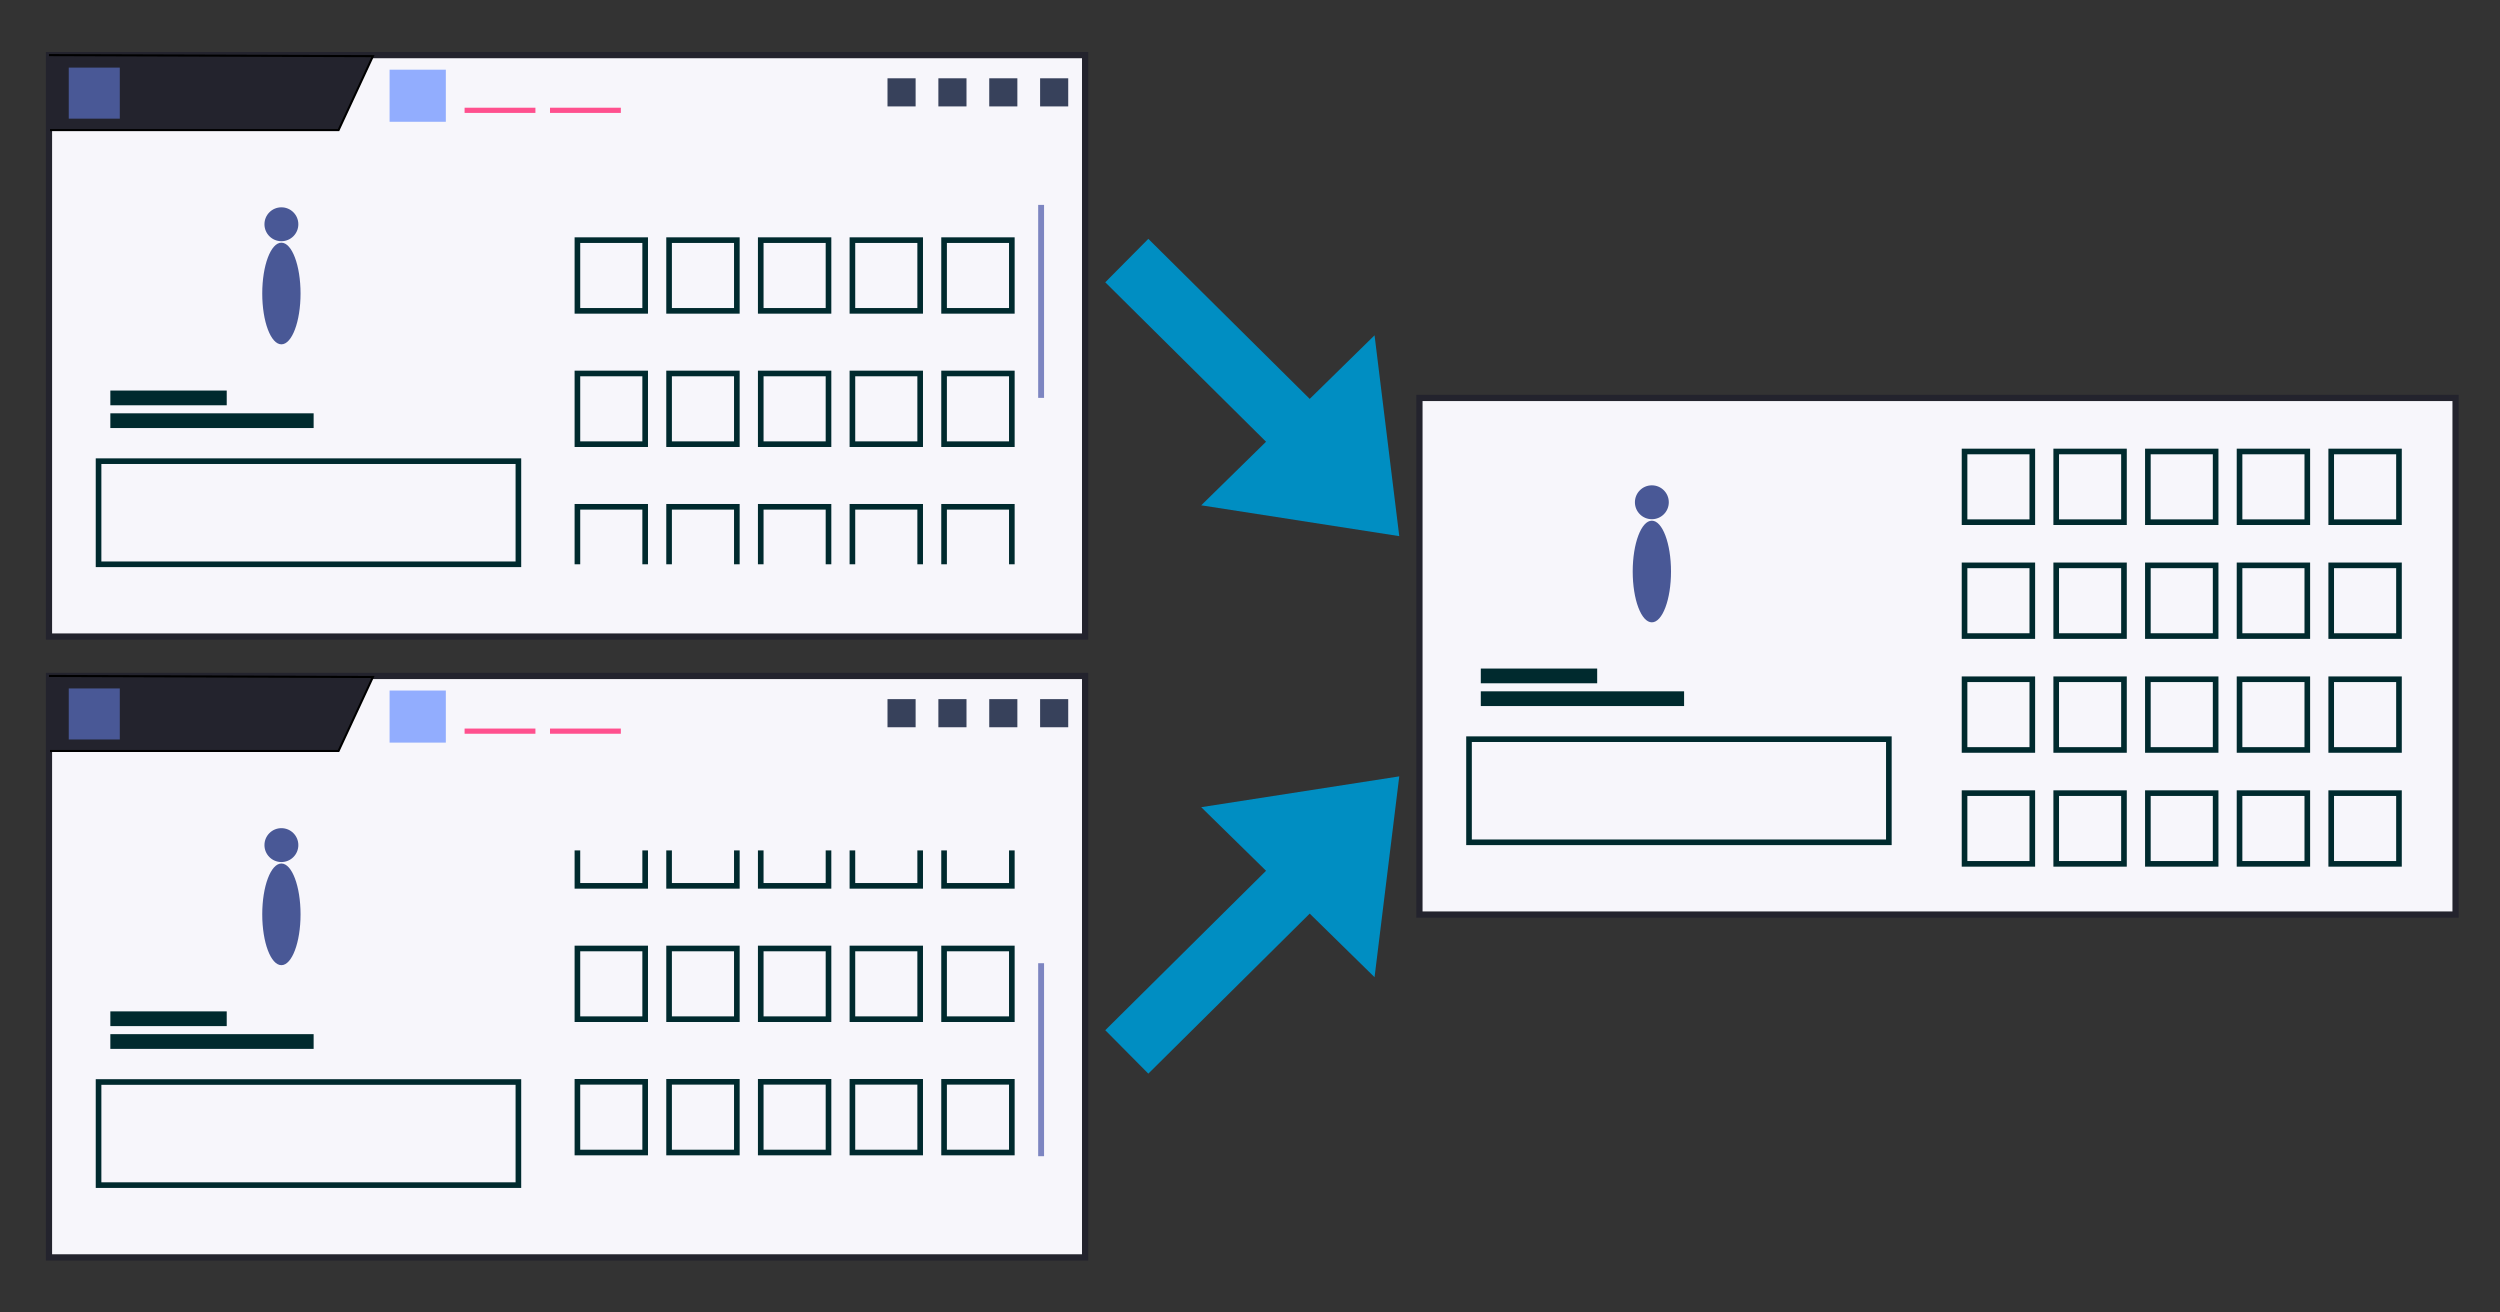 <?xml version="1.0" encoding="UTF-8" standalone="no"?>
<svg
   xmlns:dc="http://purl.org/dc/elements/1.1/"
   xmlns:cc="http://creativecommons.org/ns#"
   xmlns:rdf="http://www.w3.org/1999/02/22-rdf-syntax-ns#"
   xmlns:svg="http://www.w3.org/2000/svg"
   xmlns="http://www.w3.org/2000/svg"
   xmlns:sodipodi="http://sodipodi.sourceforge.net/DTD/sodipodi-0.dtd"
   xmlns:inkscape="http://www.inkscape.org/namespaces/inkscape"
   width="1200"
   height="630"
   viewBox="0 0 317.5 166.688"
   version="1.1"
   id="svg8"
   inkscape:version="1.0.2 (e86c870879, 2021-01-15, custom)"
   sodipodi:docname="head.svg"
   inkscape:export-filename="C:\Work\allb-unitpic\assets\head.png"
   inkscape:export-xdpi="96"
   inkscape:export-ydpi="96">
  <rect x="0" y="0" width="317.5" height="166.688" fill="#333333" stroke="none"/>
  <defs
     id="defs2" />
  <sodipodi:namedview
     id="base"
     pagecolor="#ffffff"
     bordercolor="#666666"
     borderopacity="1.0"
     inkscape:pageopacity="1"
     inkscape:pageshadow="2"
     inkscape:zoom="0.5"
     inkscape:cx="817.91936"
     inkscape:cy="232.37144"
     inkscape:document-units="px"
     inkscape:current-layer="layer1"
     inkscape:document-rotation="0"
     showgrid="false"
     units="px"
     width="1200px"
     inkscape:pagecheckerboard="false"
     inkscape:window-width="1858"
     inkscape:window-height="1057"
     inkscape:window-x="-8"
     inkscape:window-y="-8"
     inkscape:window-maximized="1"
     showguides="true"
     inkscape:guide-bbox="true" />
  <g
     inkscape:label="レイヤー 1"
     inkscape:groupmode="layer"
     id="layer1">
    <g
       id="g1083"
       transform="translate(0,3.44)">
      <g
         id="g1199"
         transform="translate(1.852,-47.77)">
        <rect
           style="opacity:1;fill:#f7f6fb;fill-opacity:1;stroke:#23232d;stroke-width:0.794;stroke-miterlimit:4;stroke-dasharray:none;stroke-opacity:1"
           id="rect24"
           width="131.592"
           height="73.844"
           x="4.366"
           y="51.329" />
        <path
           style="fill:#23232d;fill-opacity:1;stroke:#000000;stroke-width:0.265px;stroke-linecap:butt;stroke-linejoin:miter;stroke-opacity:1"
           d="m 4.366,51.329 41.143,0.132 -4.366,9.393 H 4.498"
           id="path849"
           sodipodi:nodetypes="cccc" />
        <rect
           style="opacity:1;fill:#495896;fill-opacity:1;stroke:#23232d;stroke-width:0.794;stroke-miterlimit:4;stroke-dasharray:none;stroke-opacity:1"
           id="rect863"
           width="7.276"
           height="7.276"
           x="6.482"
           y="52.52" />
        <rect
           style="opacity:1;fill:#37415b;fill-opacity:1;stroke:none;stroke-width:0.794;stroke-miterlimit:4;stroke-dasharray:none;stroke-opacity:1"
           id="rect865"
           width="3.572"
           height="3.572"
           x="110.86"
           y="54.273" />
        <rect
           style="fill:#37415b;fill-opacity:1;stroke:none;stroke-width:0.794;stroke-miterlimit:4;stroke-dasharray:none;stroke-opacity:1"
           id="rect865-2"
           width="3.572"
           height="3.572"
           x="117.321"
           y="54.273" />
        <rect
           style="fill:#37415b;fill-opacity:1;stroke:none;stroke-width:0.794;stroke-miterlimit:4;stroke-dasharray:none;stroke-opacity:1"
           id="rect865-3"
           width="3.572"
           height="3.572"
           x="123.781"
           y="54.273" />
        <rect
           style="fill:#37415b;fill-opacity:1;stroke:none;stroke-width:0.794;stroke-miterlimit:4;stroke-dasharray:none;stroke-opacity:1"
           id="rect865-5"
           width="3.572"
           height="3.572"
           x="130.241"
           y="54.273" />
        <rect
           style="opacity:1;fill:#92adfe;fill-opacity:1;stroke:none;stroke-width:0.794;stroke-miterlimit:4;stroke-dasharray:none;stroke-opacity:1"
           id="rect905"
           width="7.144"
           height="6.615"
           x="47.625"
           y="53.181" />
        <rect
           style="opacity:1;fill:#ff508e;fill-opacity:1;stroke:none;stroke-width:0.794;stroke-miterlimit:4;stroke-dasharray:none;stroke-opacity:1"
           id="rect907"
           width="8.996"
           height="0.661"
           x="57.15"
           y="58.01" />
        <rect
           style="fill:#ff508e;fill-opacity:1;stroke:none;stroke-width:0.794;stroke-miterlimit:4;stroke-dasharray:none;stroke-opacity:1"
           id="rect907-3"
           width="8.996"
           height="0.661"
           x="67.998"
           y="58.01" />
        <circle
           style="opacity:1;fill:#495896;fill-opacity:1;stroke:none;stroke-width:0.794;stroke-miterlimit:4;stroke-dasharray:none;stroke-opacity:1"
           id="path931"
           cx="33.885"
           cy="72.812"
           r="2.152" />
        <ellipse
           style="opacity:1;fill:#495896;fill-opacity:1;stroke:none;stroke-width:0.794;stroke-miterlimit:4;stroke-dasharray:none;stroke-opacity:1"
           id="path933"
           cx="33.885"
           cy="81.606"
           rx="2.432"
           ry="6.455" />
        <rect
           style="opacity:1;fill:#7d85c1;fill-opacity:1;stroke:none;stroke-width:0.794;stroke-miterlimit:4;stroke-dasharray:none;stroke-opacity:1"
           id="rect935"
           width="0.748"
           height="24.509"
           x="129.995"
           y="70.351" />
        <rect
           style="fill:none;fill-opacity:1;stroke:#002a2e;stroke-width:0.714;stroke-miterlimit:4;stroke-dasharray:none;stroke-opacity:1"
           id="rect929-1"
           width="53.32"
           height="13.096"
           x="10.664"
           y="102.899" />
        <rect
           style="opacity:1;fill:#002a2e;fill-opacity:1;stroke:none;stroke-width:0.794;stroke-miterlimit:4;stroke-dasharray:none;stroke-opacity:1"
           id="rect1004"
           width="25.818"
           height="1.871"
           x="12.161"
           y="96.821" />
        <rect
           style="fill:#002a2e;fill-opacity:1;stroke:none;stroke-width:0.794;stroke-miterlimit:4;stroke-dasharray:none;stroke-opacity:1"
           id="rect1004-3"
           width="14.78"
           height="1.871"
           x="12.161"
           y="93.93" />
        <g
           id="g1066"
           transform="translate(0,4.763)">
          <rect
             style="opacity:1;fill:none;fill-opacity:1;stroke:#002a2e;stroke-width:0.714;stroke-miterlimit:4;stroke-dasharray:none;stroke-opacity:1"
             id="rect929"
             width="8.606"
             height="8.98"
             x="83.121"
             y="70.065" />
          <rect
             style="opacity:1;fill:none;fill-opacity:1;stroke:#002a2e;stroke-width:0.714;stroke-miterlimit:4;stroke-dasharray:none;stroke-opacity:1"
             id="rect1053"
             width="8.606"
             height="8.98"
             x="118.046"
             y="70.065" />
          <rect
             style="opacity:1;fill:none;fill-opacity:1;stroke:#002a2e;stroke-width:0.714;stroke-miterlimit:4;stroke-dasharray:none;stroke-opacity:1"
             id="rect1055"
             width="8.606"
             height="8.98"
             x="106.404"
             y="70.065" />
          <rect
             style="opacity:1;fill:none;fill-opacity:1;stroke:#002a2e;stroke-width:0.714;stroke-miterlimit:4;stroke-dasharray:none;stroke-opacity:1"
             id="rect1057"
             width="8.606"
             height="8.98"
             x="94.762"
             y="70.065" />
          <rect
             style="opacity:1;fill:none;fill-opacity:1;stroke:#002a2e;stroke-width:0.714;stroke-miterlimit:4;stroke-dasharray:none;stroke-opacity:1"
             id="rect1059"
             width="8.606"
             height="8.98"
             x="71.479"
             y="70.065" />
        </g>
        <g
           id="g1078"
           transform="translate(0,21.696)">
          <rect
             style="opacity:1;fill:none;fill-opacity:1;stroke:#002a2e;stroke-width:0.714;stroke-miterlimit:4;stroke-dasharray:none;stroke-opacity:1"
             id="rect1068"
             width="8.606"
             height="8.98"
             x="83.121"
             y="70.065" />
          <rect
             style="opacity:1;fill:none;fill-opacity:1;stroke:#002a2e;stroke-width:0.714;stroke-miterlimit:4;stroke-dasharray:none;stroke-opacity:1"
             id="rect1070"
             width="8.606"
             height="8.98"
             x="118.046"
             y="70.065" />
          <rect
             style="opacity:1;fill:none;fill-opacity:1;stroke:#002a2e;stroke-width:0.714;stroke-miterlimit:4;stroke-dasharray:none;stroke-opacity:1"
             id="rect1072"
             width="8.606"
             height="8.98"
             x="106.404"
             y="70.065" />
          <rect
             style="opacity:1;fill:none;fill-opacity:1;stroke:#002a2e;stroke-width:0.714;stroke-miterlimit:4;stroke-dasharray:none;stroke-opacity:1"
             id="rect1074"
             width="8.606"
             height="8.98"
             x="94.762"
             y="70.065" />
          <rect
             style="opacity:1;fill:none;fill-opacity:1;stroke:#002a2e;stroke-width:0.714;stroke-miterlimit:4;stroke-dasharray:none;stroke-opacity:1"
             id="rect1076"
             width="8.606"
             height="8.98"
             x="71.479"
             y="70.065" />
        </g>
        <g
           id="g1090"
           transform="translate(0,38.629)">
          <rect
             style="opacity:1;fill:none;fill-opacity:1;stroke:#002a2e;stroke-width:0.714;stroke-miterlimit:4;stroke-dasharray:none;stroke-opacity:1"
             id="rect1080"
             width="8.606"
             height="8.98"
             x="83.121"
             y="70.065" />
          <rect
             style="opacity:1;fill:none;fill-opacity:1;stroke:#002a2e;stroke-width:0.714;stroke-miterlimit:4;stroke-dasharray:none;stroke-opacity:1"
             id="rect1082"
             width="8.606"
             height="8.98"
             x="118.046"
             y="70.065" />
          <rect
             style="opacity:1;fill:none;fill-opacity:1;stroke:#002a2e;stroke-width:0.714;stroke-miterlimit:4;stroke-dasharray:none;stroke-opacity:1"
             id="rect1084"
             width="8.606"
             height="8.98"
             x="106.404"
             y="70.065" />
          <rect
             style="opacity:1;fill:none;fill-opacity:1;stroke:#002a2e;stroke-width:0.714;stroke-miterlimit:4;stroke-dasharray:none;stroke-opacity:1"
             id="rect1086"
             width="8.606"
             height="8.98"
             x="94.762"
             y="70.065" />
          <rect
             style="opacity:1;fill:none;fill-opacity:1;stroke:#002a2e;stroke-width:0.714;stroke-miterlimit:4;stroke-dasharray:none;stroke-opacity:1"
             id="rect1088"
             width="8.606"
             height="8.98"
             x="71.479"
             y="70.065" />
        </g>
        <rect
           style="opacity:1;fill:#f7f6fb;fill-opacity:1;stroke:none;stroke-width:0.714;stroke-miterlimit:4;stroke-dasharray:none;stroke-opacity:1"
           id="rect1092"
           width="62.113"
           height="6.174"
           x="67.913"
           y="115.995" />
      </g>
      <g
         id="g1236"
         transform="translate(1.852,-49.886)">
        <rect
           style="opacity:1;fill:#f7f6fb;fill-opacity:1;stroke:#23232d;stroke-width:0.794;stroke-miterlimit:4;stroke-dasharray:none;stroke-opacity:1"
           id="rect1094"
           width="131.592"
           height="73.844"
           x="4.366"
           y="132.292" />
        <path
           style="fill:#23232d;fill-opacity:1;stroke:#000000;stroke-width:0.265px;stroke-linecap:butt;stroke-linejoin:miter;stroke-opacity:1"
           d="m 4.366,132.292 41.143,0.132 -4.366,9.393 H 4.498"
           id="path1096"
           sodipodi:nodetypes="cccc" />
        <rect
           style="opacity:1;fill:#495896;fill-opacity:1;stroke:#23232d;stroke-width:0.794;stroke-miterlimit:4;stroke-dasharray:none;stroke-opacity:1"
           id="rect1098"
           width="7.276"
           height="7.276"
           x="6.482"
           y="133.482" />
        <rect
           style="opacity:1;fill:#37415b;fill-opacity:1;stroke:none;stroke-width:0.794;stroke-miterlimit:4;stroke-dasharray:none;stroke-opacity:1"
           id="rect1100"
           width="3.572"
           height="3.572"
           x="110.86"
           y="135.235" />
        <rect
           style="fill:#37415b;fill-opacity:1;stroke:none;stroke-width:0.794;stroke-miterlimit:4;stroke-dasharray:none;stroke-opacity:1"
           id="rect1102"
           width="3.572"
           height="3.572"
           x="117.321"
           y="135.235" />
        <rect
           style="fill:#37415b;fill-opacity:1;stroke:none;stroke-width:0.794;stroke-miterlimit:4;stroke-dasharray:none;stroke-opacity:1"
           id="rect1104"
           width="3.572"
           height="3.572"
           x="123.781"
           y="135.235" />
        <rect
           style="fill:#37415b;fill-opacity:1;stroke:none;stroke-width:0.794;stroke-miterlimit:4;stroke-dasharray:none;stroke-opacity:1"
           id="rect1106"
           width="3.572"
           height="3.572"
           x="130.241"
           y="135.235" />
        <rect
           style="opacity:1;fill:#92adfe;fill-opacity:1;stroke:none;stroke-width:0.794;stroke-miterlimit:4;stroke-dasharray:none;stroke-opacity:1"
           id="rect1108"
           width="7.144"
           height="6.615"
           x="47.625"
           y="134.144" />
        <rect
           style="opacity:1;fill:#ff508e;fill-opacity:1;stroke:none;stroke-width:0.794;stroke-miterlimit:4;stroke-dasharray:none;stroke-opacity:1"
           id="rect1110"
           width="8.996"
           height="0.661"
           x="57.15"
           y="138.972" />
        <rect
           style="fill:#ff508e;fill-opacity:1;stroke:none;stroke-width:0.794;stroke-miterlimit:4;stroke-dasharray:none;stroke-opacity:1"
           id="rect1112"
           width="8.996"
           height="0.661"
           x="67.998"
           y="138.972" />
        <circle
           style="opacity:1;fill:#495896;fill-opacity:1;stroke:none;stroke-width:0.794;stroke-miterlimit:4;stroke-dasharray:none;stroke-opacity:1"
           id="circle1114"
           cx="33.885"
           cy="153.775"
           r="2.152" />
        <ellipse
           style="opacity:1;fill:#495896;fill-opacity:1;stroke:none;stroke-width:0.794;stroke-miterlimit:4;stroke-dasharray:none;stroke-opacity:1"
           id="ellipse1116"
           cx="33.885"
           cy="162.568"
           rx="2.432"
           ry="6.455" />
        <rect
           style="opacity:1;fill:#7d85c1;fill-opacity:1;stroke:none;stroke-width:0.794;stroke-miterlimit:4;stroke-dasharray:none;stroke-opacity:1"
           id="rect1118"
           width="0.748"
           height="24.509"
           x="129.995"
           y="168.775" />
        <rect
           style="fill:none;fill-opacity:1;stroke:#002a2e;stroke-width:0.714;stroke-miterlimit:4;stroke-dasharray:none;stroke-opacity:1"
           id="rect1120"
           width="53.32"
           height="13.096"
           x="10.664"
           y="183.861" />
        <rect
           style="opacity:1;fill:#002a2e;fill-opacity:1;stroke:none;stroke-width:0.794;stroke-miterlimit:4;stroke-dasharray:none;stroke-opacity:1"
           id="rect1122"
           width="25.818"
           height="1.871"
           x="12.161"
           y="177.783" />
        <rect
           style="fill:#002a2e;fill-opacity:1;stroke:none;stroke-width:0.794;stroke-miterlimit:4;stroke-dasharray:none;stroke-opacity:1"
           id="rect1124"
           width="14.78"
           height="1.871"
           x="12.161"
           y="174.891" />
        <g
           id="g1136"
           transform="translate(0,79.904)">
          <rect
             style="opacity:1;fill:none;fill-opacity:1;stroke:#002a2e;stroke-width:0.714;stroke-miterlimit:4;stroke-dasharray:none;stroke-opacity:1"
             id="rect1126"
             width="8.606"
             height="8.98"
             x="83.121"
             y="70.065" />
          <rect
             style="opacity:1;fill:none;fill-opacity:1;stroke:#002a2e;stroke-width:0.714;stroke-miterlimit:4;stroke-dasharray:none;stroke-opacity:1"
             id="rect1128"
             width="8.606"
             height="8.98"
             x="118.046"
             y="70.065" />
          <rect
             style="opacity:1;fill:none;fill-opacity:1;stroke:#002a2e;stroke-width:0.714;stroke-miterlimit:4;stroke-dasharray:none;stroke-opacity:1"
             id="rect1130"
             width="8.606"
             height="8.98"
             x="106.404"
             y="70.065" />
          <rect
             style="opacity:1;fill:none;fill-opacity:1;stroke:#002a2e;stroke-width:0.714;stroke-miterlimit:4;stroke-dasharray:none;stroke-opacity:1"
             id="rect1132"
             width="8.606"
             height="8.98"
             x="94.762"
             y="70.065" />
          <rect
             style="opacity:1;fill:none;fill-opacity:1;stroke:#002a2e;stroke-width:0.714;stroke-miterlimit:4;stroke-dasharray:none;stroke-opacity:1"
             id="rect1134"
             width="8.606"
             height="8.98"
             x="71.479"
             y="70.065" />
        </g>
        <g
           id="g1148"
           transform="translate(0,96.838)">
          <rect
             style="opacity:1;fill:none;fill-opacity:1;stroke:#002a2e;stroke-width:0.714;stroke-miterlimit:4;stroke-dasharray:none;stroke-opacity:1"
             id="rect1138"
             width="8.606"
             height="8.98"
             x="83.121"
             y="70.065" />
          <rect
             style="opacity:1;fill:none;fill-opacity:1;stroke:#002a2e;stroke-width:0.714;stroke-miterlimit:4;stroke-dasharray:none;stroke-opacity:1"
             id="rect1140"
             width="8.606"
             height="8.98"
             x="118.046"
             y="70.065" />
          <rect
             style="opacity:1;fill:none;fill-opacity:1;stroke:#002a2e;stroke-width:0.714;stroke-miterlimit:4;stroke-dasharray:none;stroke-opacity:1"
             id="rect1142"
             width="8.606"
             height="8.98"
             x="106.404"
             y="70.065" />
          <rect
             style="opacity:1;fill:none;fill-opacity:1;stroke:#002a2e;stroke-width:0.714;stroke-miterlimit:4;stroke-dasharray:none;stroke-opacity:1"
             id="rect1144"
             width="8.606"
             height="8.98"
             x="94.762"
             y="70.065" />
          <rect
             style="opacity:1;fill:none;fill-opacity:1;stroke:#002a2e;stroke-width:0.714;stroke-miterlimit:4;stroke-dasharray:none;stroke-opacity:1"
             id="rect1146"
             width="8.606"
             height="8.98"
             x="71.479"
             y="70.065" />
        </g>
        <g
           id="g1160"
           transform="translate(0,113.771)">
          <rect
             style="opacity:1;fill:none;fill-opacity:1;stroke:#002a2e;stroke-width:0.714;stroke-miterlimit:4;stroke-dasharray:none;stroke-opacity:1"
             id="rect1150"
             width="8.606"
             height="8.98"
             x="83.121"
             y="70.065" />
          <rect
             style="opacity:1;fill:none;fill-opacity:1;stroke:#002a2e;stroke-width:0.714;stroke-miterlimit:4;stroke-dasharray:none;stroke-opacity:1"
             id="rect1152"
             width="8.606"
             height="8.98"
             x="118.046"
             y="70.065" />
          <rect
             style="opacity:1;fill:none;fill-opacity:1;stroke:#002a2e;stroke-width:0.714;stroke-miterlimit:4;stroke-dasharray:none;stroke-opacity:1"
             id="rect1154"
             width="8.606"
             height="8.98"
             x="106.404"
             y="70.065" />
          <rect
             style="opacity:1;fill:none;fill-opacity:1;stroke:#002a2e;stroke-width:0.714;stroke-miterlimit:4;stroke-dasharray:none;stroke-opacity:1"
             id="rect1156"
             width="8.606"
             height="8.98"
             x="94.762"
             y="70.065" />
          <rect
             style="opacity:1;fill:none;fill-opacity:1;stroke:#002a2e;stroke-width:0.714;stroke-miterlimit:4;stroke-dasharray:none;stroke-opacity:1"
             id="rect1158"
             width="8.606"
             height="8.98"
             x="71.479"
             y="70.065" />
        </g>
        <rect
           style="opacity:1;fill:#f7f6fb;fill-opacity:1;stroke:none;stroke-width:0.714;stroke-miterlimit:4;stroke-dasharray:none;stroke-opacity:1"
           id="rect1162"
           width="62.113"
           height="6.174"
           x="67.913"
           y="148.274" />
      </g>
    </g>
    <g
       id="g1475"
       transform="translate(18.521,-53.064)">
      <rect
         style="fill:#f7f6fb;fill-opacity:1;stroke:#23232d;stroke-width:0.794;stroke-miterlimit:4;stroke-dasharray:none;stroke-opacity:1"
         id="rect24-5"
         width="131.592"
         height="65.612"
         x="161.746"
         y="103.602" />
      <circle
         style="fill:#495896;fill-opacity:1;stroke:none;stroke-width:0.794;stroke-miterlimit:4;stroke-dasharray:none;stroke-opacity:1"
         id="path931-9"
         cx="191.265"
         cy="116.853"
         r="2.152" />
      <ellipse
         style="fill:#495896;fill-opacity:1;stroke:none;stroke-width:0.794;stroke-miterlimit:4;stroke-dasharray:none;stroke-opacity:1"
         id="path933-8"
         cx="191.265"
         cy="125.646"
         rx="2.432"
         ry="6.455" />
      <rect
         style="fill:none;fill-opacity:1;stroke:#002a2e;stroke-width:0.714;stroke-miterlimit:4;stroke-dasharray:none;stroke-opacity:1"
         id="rect929-1-6"
         width="53.32"
         height="13.096"
         x="168.044"
         y="146.94" />
      <rect
         style="fill:#002a2e;fill-opacity:1;stroke:none;stroke-width:0.794;stroke-miterlimit:4;stroke-dasharray:none;stroke-opacity:1"
         id="rect1004-2"
         width="25.818"
         height="1.871"
         x="169.541"
         y="140.862" />
      <rect
         style="fill:#002a2e;fill-opacity:1;stroke:none;stroke-width:0.794;stroke-miterlimit:4;stroke-dasharray:none;stroke-opacity:1"
         id="rect1004-3-5"
         width="14.78"
         height="1.871"
         x="169.541"
         y="137.97" />
      <g
         id="g1066-3"
         transform="translate(159.497,54.8)">
        <rect
           style="opacity:1;fill:none;fill-opacity:1;stroke:#002a2e;stroke-width:0.714;stroke-miterlimit:4;stroke-dasharray:none;stroke-opacity:1"
           id="rect929-7"
           width="8.606"
           height="8.98"
           x="83.121"
           y="70.065" />
        <rect
           style="opacity:1;fill:none;fill-opacity:1;stroke:#002a2e;stroke-width:0.714;stroke-miterlimit:4;stroke-dasharray:none;stroke-opacity:1"
           id="rect1053-5"
           width="8.606"
           height="8.98"
           x="118.046"
           y="70.065" />
        <rect
           style="opacity:1;fill:none;fill-opacity:1;stroke:#002a2e;stroke-width:0.714;stroke-miterlimit:4;stroke-dasharray:none;stroke-opacity:1"
           id="rect1055-2"
           width="8.606"
           height="8.98"
           x="106.404"
           y="70.065" />
        <rect
           style="opacity:1;fill:none;fill-opacity:1;stroke:#002a2e;stroke-width:0.714;stroke-miterlimit:4;stroke-dasharray:none;stroke-opacity:1"
           id="rect1057-9"
           width="8.606"
           height="8.98"
           x="94.762"
           y="70.065" />
        <rect
           style="opacity:1;fill:none;fill-opacity:1;stroke:#002a2e;stroke-width:0.714;stroke-miterlimit:4;stroke-dasharray:none;stroke-opacity:1"
           id="rect1059-0"
           width="8.606"
           height="8.98"
           x="71.479"
           y="70.065" />
      </g>
      <g
         id="g1078-6"
         transform="translate(159.497,69.264)">
        <rect
           style="opacity:1;fill:none;fill-opacity:1;stroke:#002a2e;stroke-width:0.714;stroke-miterlimit:4;stroke-dasharray:none;stroke-opacity:1"
           id="rect1068-0"
           width="8.606"
           height="8.98"
           x="83.121"
           y="70.065" />
        <rect
           style="opacity:1;fill:none;fill-opacity:1;stroke:#002a2e;stroke-width:0.714;stroke-miterlimit:4;stroke-dasharray:none;stroke-opacity:1"
           id="rect1070-6"
           width="8.606"
           height="8.98"
           x="118.046"
           y="70.065" />
        <rect
           style="opacity:1;fill:none;fill-opacity:1;stroke:#002a2e;stroke-width:0.714;stroke-miterlimit:4;stroke-dasharray:none;stroke-opacity:1"
           id="rect1072-6"
           width="8.606"
           height="8.98"
           x="106.404"
           y="70.065" />
        <rect
           style="opacity:1;fill:none;fill-opacity:1;stroke:#002a2e;stroke-width:0.714;stroke-miterlimit:4;stroke-dasharray:none;stroke-opacity:1"
           id="rect1074-4"
           width="8.606"
           height="8.98"
           x="94.762"
           y="70.065" />
        <rect
           style="opacity:1;fill:none;fill-opacity:1;stroke:#002a2e;stroke-width:0.714;stroke-miterlimit:4;stroke-dasharray:none;stroke-opacity:1"
           id="rect1076-5"
           width="8.606"
           height="8.98"
           x="71.479"
           y="70.065" />
      </g>
      <g
         id="g1090-0"
         transform="translate(159.497,83.728)">
        <rect
           style="opacity:1;fill:none;fill-opacity:1;stroke:#002a2e;stroke-width:0.714;stroke-miterlimit:4;stroke-dasharray:none;stroke-opacity:1"
           id="rect1080-6"
           width="8.606"
           height="8.98"
           x="83.121"
           y="70.065" />
        <rect
           style="opacity:1;fill:none;fill-opacity:1;stroke:#002a2e;stroke-width:0.714;stroke-miterlimit:4;stroke-dasharray:none;stroke-opacity:1"
           id="rect1082-0"
           width="8.606"
           height="8.98"
           x="118.046"
           y="70.065" />
        <rect
           style="opacity:1;fill:none;fill-opacity:1;stroke:#002a2e;stroke-width:0.714;stroke-miterlimit:4;stroke-dasharray:none;stroke-opacity:1"
           id="rect1084-8"
           width="8.606"
           height="8.98"
           x="106.404"
           y="70.065" />
        <rect
           style="opacity:1;fill:none;fill-opacity:1;stroke:#002a2e;stroke-width:0.714;stroke-miterlimit:4;stroke-dasharray:none;stroke-opacity:1"
           id="rect1086-6"
           width="8.606"
           height="8.98"
           x="94.762"
           y="70.065" />
        <rect
           style="opacity:1;fill:none;fill-opacity:1;stroke:#002a2e;stroke-width:0.714;stroke-miterlimit:4;stroke-dasharray:none;stroke-opacity:1"
           id="rect1088-9"
           width="8.606"
           height="8.98"
           x="71.479"
           y="70.065" />
      </g>
      <g
         id="g1443"
         transform="translate(159.497,40.337)">
        <rect
           style="opacity:1;fill:none;fill-opacity:1;stroke:#002a2e;stroke-width:0.714;stroke-miterlimit:4;stroke-dasharray:none;stroke-opacity:1"
           id="rect1433"
           width="8.606"
           height="8.98"
           x="83.121"
           y="70.065" />
        <rect
           style="opacity:1;fill:none;fill-opacity:1;stroke:#002a2e;stroke-width:0.714;stroke-miterlimit:4;stroke-dasharray:none;stroke-opacity:1"
           id="rect1435"
           width="8.606"
           height="8.98"
           x="118.046"
           y="70.065" />
        <rect
           style="opacity:1;fill:none;fill-opacity:1;stroke:#002a2e;stroke-width:0.714;stroke-miterlimit:4;stroke-dasharray:none;stroke-opacity:1"
           id="rect1437"
           width="8.606"
           height="8.98"
           x="106.404"
           y="70.065" />
        <rect
           style="opacity:1;fill:none;fill-opacity:1;stroke:#002a2e;stroke-width:0.714;stroke-miterlimit:4;stroke-dasharray:none;stroke-opacity:1"
           id="rect1439"
           width="8.606"
           height="8.98"
           x="94.762"
           y="70.065" />
        <rect
           style="opacity:1;fill:none;fill-opacity:1;stroke:#002a2e;stroke-width:0.714;stroke-miterlimit:4;stroke-dasharray:none;stroke-opacity:1"
           id="rect1441"
           width="8.606"
           height="8.98"
           x="71.479"
           y="70.065" />
      </g>
    </g>
    <g
       id="g1087"
       transform="translate(0,10.583)">
      <path
         id="rect1477"
         style="fill:#008ec2;fill-opacity:1;stroke:none;stroke-width:0.382;stroke-miterlimit:4;stroke-dasharray:none;stroke-opacity:1"
         d="m 174.568,32 -8.234,8.076 -20.496,-20.324 -5.469,5.516 20.42,20.248 -8.234,8.076 25.152,3.914 z" />
      <path
         id="path2946"
         style="fill:#008ec2;fill-opacity:1;stroke:none;stroke-width:0.382;stroke-miterlimit:4;stroke-dasharray:none;stroke-opacity:1"
         d="m 174.568,113.521 -8.234,-8.076 -20.496,20.324 -5.469,-5.516 20.42,-20.248 -8.234,-8.076 25.152,-3.914 z" />
    </g>
  </g>
</svg>
